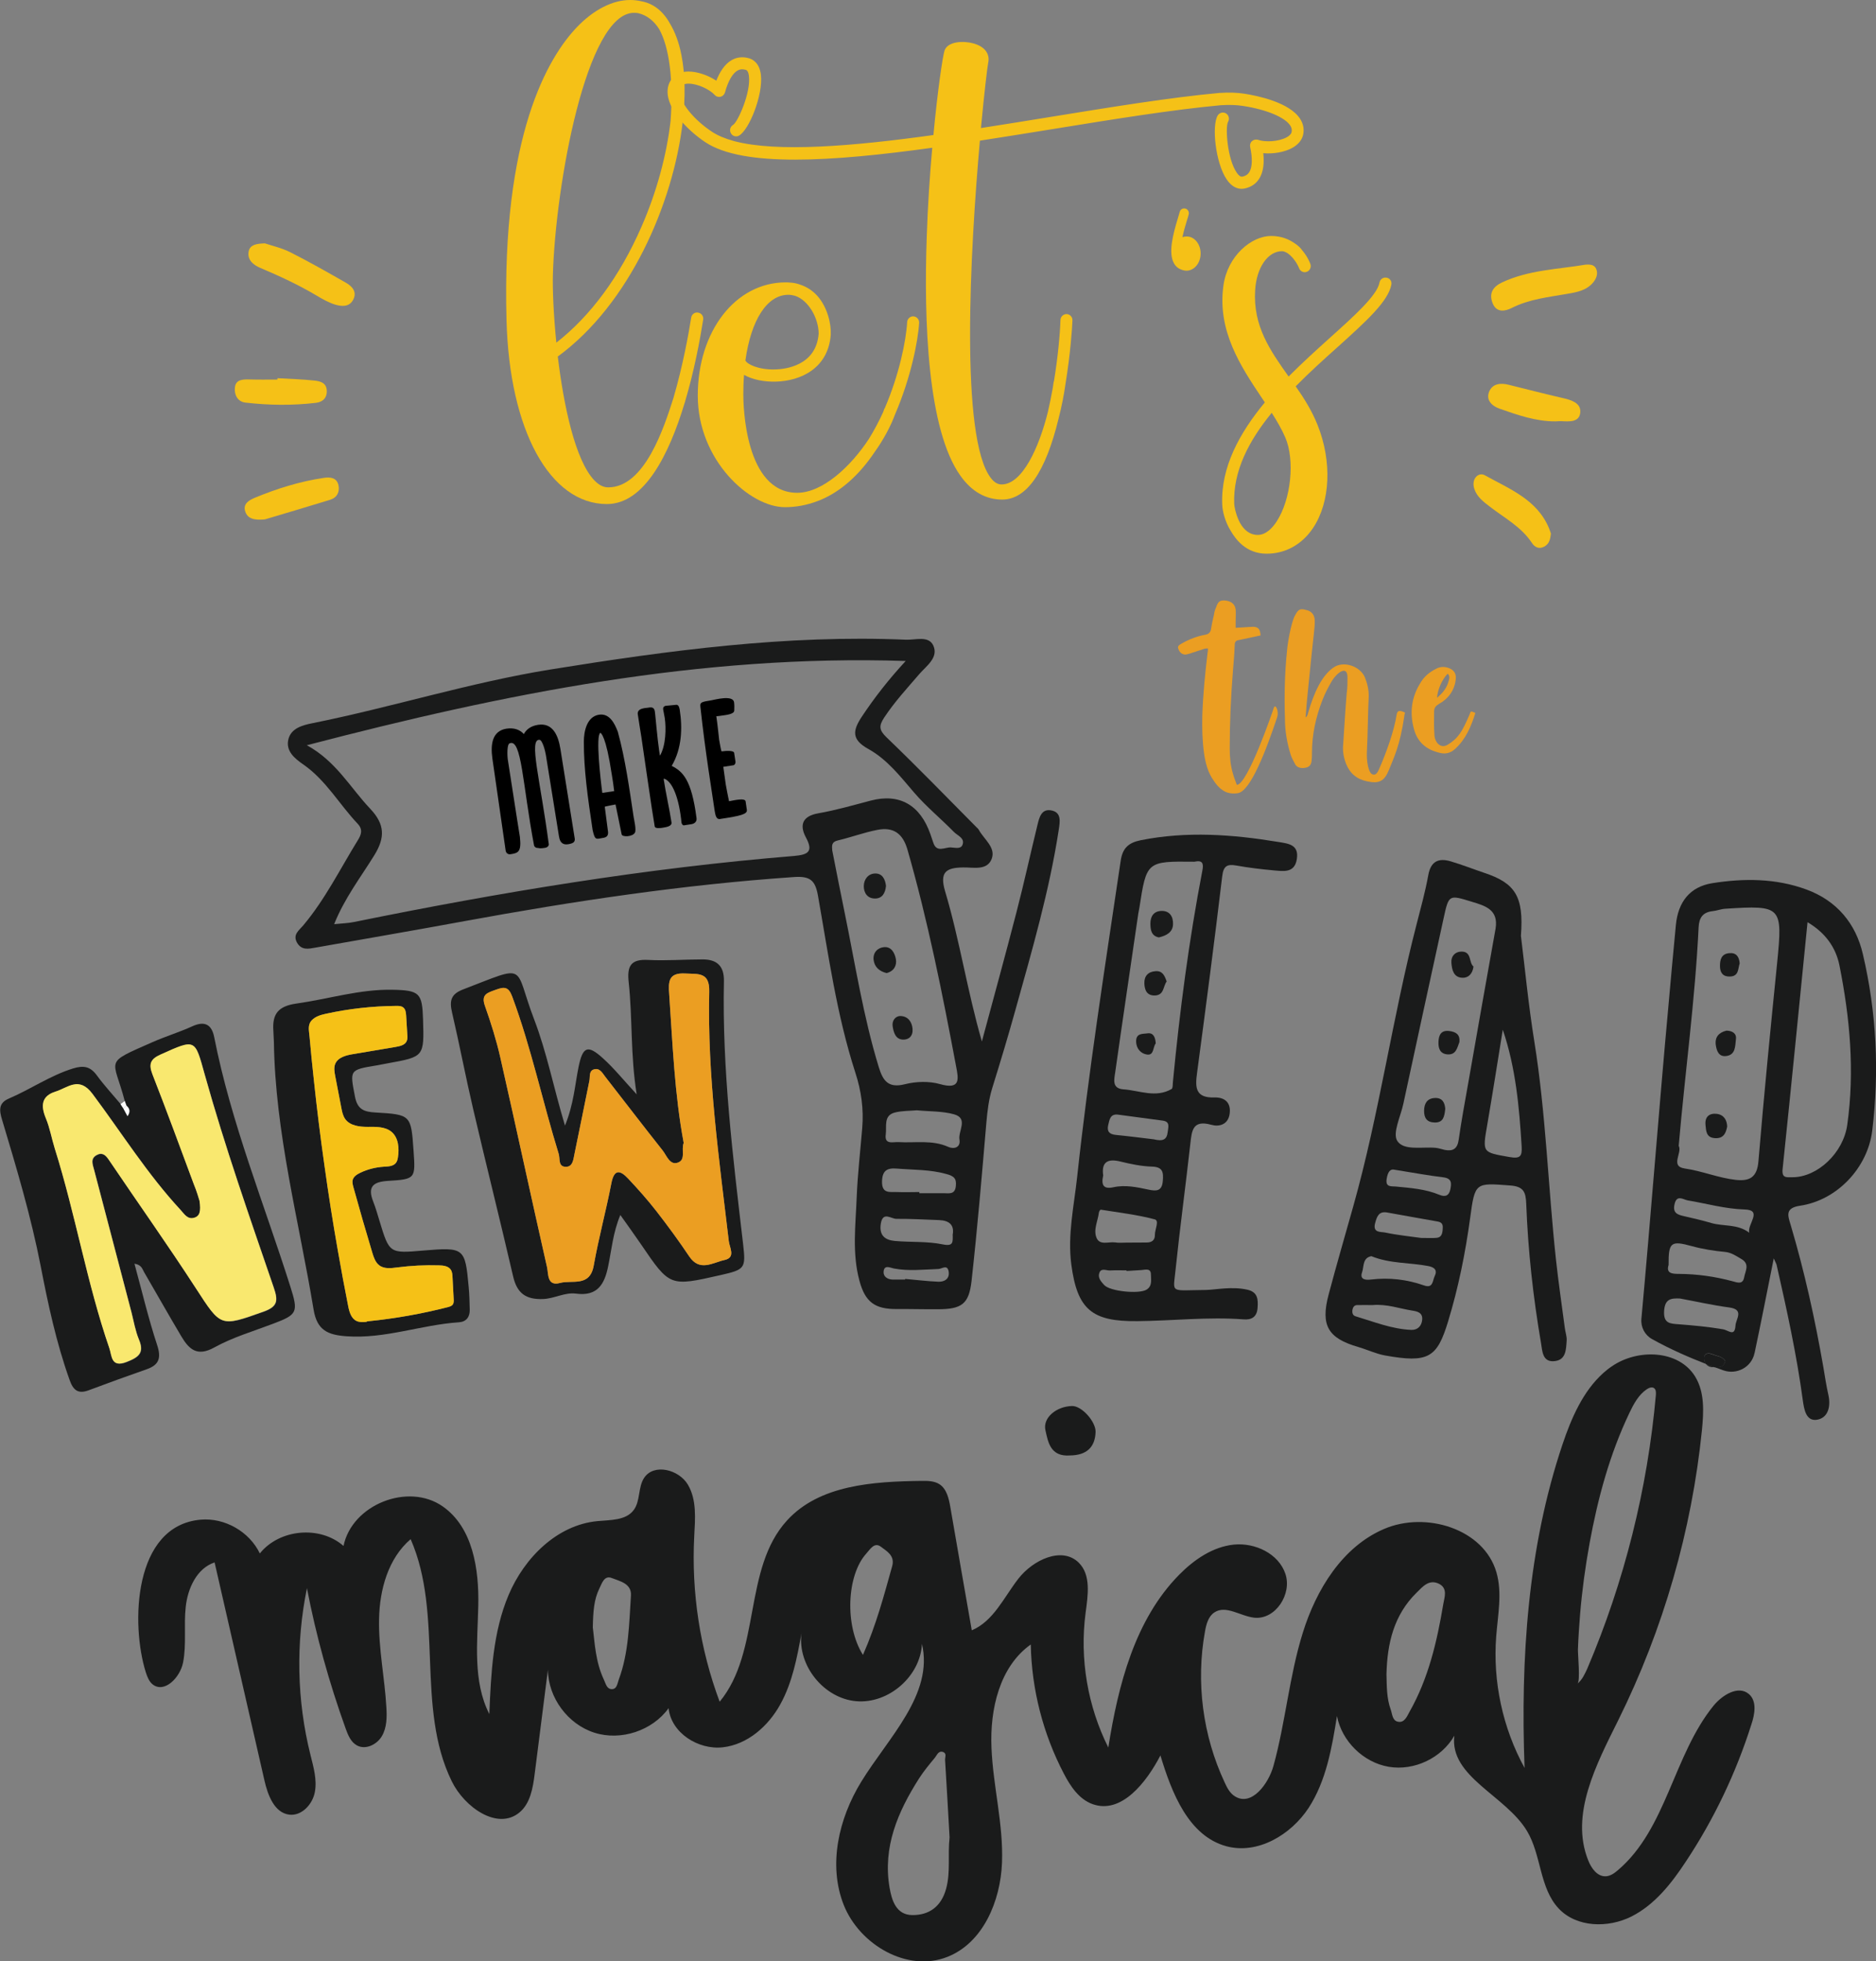 <?xml version="1.0" encoding="utf-8"?>
<!-- Generator: Adobe Illustrator 25.2.1, SVG Export Plug-In . SVG Version: 6.00 Build 0)  -->
<svg version="1.1" id="Layer_1" xmlns="http://www.w3.org/2000/svg" xmlns:xlink="http://www.w3.org/1999/xlink" x="0px" y="0px"
	 viewBox="0 0 180 188.09" style="enable-background:new 0 0 180 188.09;" xml:space="preserve">
<rect x="0" y="0" width="180" height="188.09" fill="#808080" stroke="none"/>
<style type="text/css">
	.st0{fill:#9BB5DF;}
	.st1{fill:#F5C117;}
	.st2{fill:#BD2926;}
	.st3{fill:#381F23;}
	.st4{fill:#D9B028;}
	.st5{fill:#CA9A2C;}
	.st6{fill:#B7872D;}
	.st7{fill:#333333;}
	.st8{fill:#FDF49A;}
	.st9{fill:#F9E86F;}
	.st10{fill:#EB9E22;}
	.st11{fill:#EBC424;}
	.st12{fill:#010101;}
	.st13{fill:#B49930;}
	.st14{fill:#F3C423;}
	.st15{fill:#010201;}
	.st16{fill-rule:evenodd;clip-rule:evenodd;}
	.st17{fill:#1A1B1B;}
	.st18{fill:#FDFDFD;}
	.st19{fill-rule:evenodd;clip-rule:evenodd;fill:url(#SVGID_1_);}
	.st20{fill:#23292D;}
	.st21{fill:#DD9C27;}
	.st22{fill:#F2664F;}
	.st23{fill:url(#SVGID_2_);}
	.st24{fill:url(#SVGID_3_);}
	.st25{fill:url(#SVGID_4_);}
	.st26{fill:url(#SVGID_5_);}
	.st27{fill:url(#SVGID_6_);}
	.st28{fill:url(#SVGID_7_);}
	.st29{fill:url(#SVGID_8_);}
	.st30{fill:url(#SVGID_9_);}
	.st31{fill:url(#SVGID_10_);}
	.st32{fill:url(#SVGID_11_);}
	.st33{fill:none;stroke:#D9B028;stroke-width:3;stroke-miterlimit:10;}
	.st34{opacity:0.19;}
	.st35{stroke:#000000;stroke-width:3;stroke-miterlimit:10;}
	.st36{fill:#FAA82F;}
	.st37{opacity:0.42;}
	.st38{opacity:0.109;}
	.st39{fill:#FEBC16;}
	.st40{fill:#E43C7D;}
	.st41{fill:#FFFFFF;}
	.st42{fill:#E7B831;}
	.st43{fill:#AB7136;}
	.st44{fill:none;stroke:#010101;stroke-miterlimit:10;}
	.st45{fill:#8CB5D7;}
	.st46{fill:#F5C117;stroke:#000000;stroke-miterlimit:10;}
	.st47{fill:none;stroke:#010101;stroke-width:0.75;stroke-miterlimit:10;}
	.st48{fill:none;stroke:#010101;stroke-width:0.5;stroke-miterlimit:10;}
	.st49{fill:none;stroke:#F5C117;stroke-miterlimit:10;}
	.st50{fill:#F2664F;stroke:#000000;stroke-miterlimit:10;}
	.st51{stroke:#010101;stroke-miterlimit:10;}
	.st52{fill:#231F20;}
	.st53{fill:#E7B82F;}
	.st54{fill:#B39A32;}
	.st55{fill:#D9B128;}
</style>
<path class="st17" d="M163.7,130.82c0.16,0.21,0.42,0.32,0.78,0.29C164.23,131.02,163.97,130.93,163.7,130.82z M167.8,162.46
	c-1.01-0.86-2.54,0.09-3.38,1.11c-3.87,4.76-4.51,11.82-9.19,15.79c-0.33,0.28-0.7,0.55-1.14,0.58c-0.81,0.05-1.4-0.75-1.7-1.52
	c-1.77-4.4,0.78-9.22,2.89-13.47c4.31-8.69,7.04-18.16,8.02-27.81c0.17-1.74,0.27-3.62-0.65-5.12c-1.57-2.57-5.51-2.7-7.99-0.99
	c-0.29,0.19-0.55,0.4-0.81,0.63c-1.96,1.75-3.08,4.33-3.93,6.86c-3.34,9.93-4.03,20.57-3.64,31.03c-2.1-3.83-3.06-8.29-2.72-12.64
	c0.16-2.05,0.59-4.15,0.02-6.12c-1.21-4.18-6.77-5.88-10.78-4.16c-4,1.71-6.51,5.81-7.8,9.96c-1.3,4.16-1.65,8.55-2.81,12.75
	c-0.49,1.77-2.11,3.9-3.67,2.95c-0.5-0.29-0.78-0.83-1.02-1.36c-2.1-4.48-2.77-9.63-1.88-14.49c0.12-0.68,0.32-1.42,0.89-1.8
	c1.11-0.75,2.51,0.36,3.84,0.5c2.03,0.21,3.64-2.27,2.98-4.21c-0.65-1.93-2.9-3-4.94-2.8c-2.03,0.21-3.82,1.44-5.26,2.9
	c-4.25,4.32-5.84,10.57-6.79,16.56c-1.98-3.95-2.76-8.51-2.18-12.9c0.22-1.68,0.55-3.65-0.67-4.84c-1.62-1.57-4.39-0.24-5.78,1.55
	s-2.39,4.08-4.47,4.95c-0.69-3.94-1.38-7.88-2.06-11.83c-0.14-0.81-0.35-1.73-1.04-2.18c-0.5-0.32-1.14-0.33-1.73-0.32
	c-4.62,0.06-9.79,0.38-12.9,3.8c-4.23,4.62-2.47,12.55-6.46,17.38c-1.89-5.05-2.72-10.49-2.44-15.87c0.09-1.69,0.25-3.5-0.61-4.95
	c-0.86-1.45-3.25-2.06-4.19-0.66c-0.61,0.91-0.35,2.22-1.01,3.1c-0.75,1.01-2.24,0.94-3.49,1.06c-3.86,0.37-7,3.51-8.51,7.08
	c-1.51,3.57-1.69,7.54-1.85,11.42c-1.6-3.13-1.14-6.87-1.06-10.38c0.08-3.52-0.52-7.51-3.41-9.53c-3.31-2.32-8.71-0.18-9.52,3.79
	c-2.26-1.98-6.15-1.63-8.03,0.72c-1-2.09-3.36-3.44-5.67-3.24c-6.48,0.56-6.72,10.04-5.27,14.64c0.14,0.43,0.31,0.88,0.66,1.16
	c1.13,0.88,2.63-0.67,2.91-2.08c0.35-1.75,0.06-3.58,0.26-5.36c0.19-1.78,1.07-3.7,2.77-4.26c1.6,6.97,3.19,13.93,4.78,20.9
	c0.32,1.42,0.96,3.12,2.39,3.29c1.19,0.14,2.23-0.99,2.45-2.17c0.22-1.18-0.13-2.39-0.42-3.55c-1.31-5.22-1.42-10.73-0.34-16
	c0.88,4.58,2.14,9.09,3.72,13.48c0.22,0.61,0.49,1.27,1.06,1.59c0.83,0.47,1.93-0.06,2.41-0.88c0.48-0.82,0.49-1.82,0.43-2.77
	c-0.16-2.83-0.76-5.63-0.7-8.46c0.05-2.83,0.88-5.82,3.03-7.66c3.18,7.25,0.46,16.13,3.95,23.23c1.21,2.47,4.38,4.73,6.49,2.98
	c1.04-0.86,1.29-2.34,1.46-3.69c0.42-3.33,0.85-6.66,1.27-9.99c0.03,2.67,1.91,5.22,4.46,6.03c2.54,0.81,5.56-0.19,7.12-2.35
	c0.24,2.37,2.85,4.02,5.21,3.75c2.37-0.27,4.36-2.03,5.51-4.12c1.15-2.08,1.61-4.48,2.03-6.82c-0.4,3.1,2.15,6.25,5.25,6.52
	c3.11,0.27,6.16-2.39,6.31-5.5c1.13,4.85-3.23,8.99-5.83,13.23c-2.16,3.52-3.19,7.97-1.68,11.8c1.52,3.83,6.11,6.51,9.95,4.99
	c3.43-1.35,5.1-5.36,5.24-9.04c0.14-3.69-0.86-7.33-1.01-11.01c-0.16-3.69,0.77-7.78,3.77-9.91c0.08,4.31,1.18,8.58,3.18,12.4
	c0.63,1.21,1.46,2.45,2.75,2.91c2.76,0.99,5.16-2.07,6.51-4.67c1.08,3.59,2.7,7.73,6.33,8.71c2.99,0.81,6.19-1.09,7.89-3.68
	c1.69-2.6,2.23-5.76,2.72-8.81c0.46,2.42,2.54,4.46,4.97,4.87c2.43,0.41,5.06-0.83,6.29-2.98c-0.48,3.95,4.94,5.73,6.98,9.15
	c1.38,2.31,1.18,5.46,3.04,7.43c1.72,1.82,4.73,1.88,6.97,0.76c2.24-1.13,3.85-3.18,5.23-5.28c2.69-4.05,4.8-8.48,6.27-13.11
	C168.38,164.39,168.59,163.13,167.8,162.46z M59.37,161.08c-0.14,0.37-0.17,0.94-0.7,0.91c-0.47-0.03-0.55-0.54-0.73-0.91
	c-0.81-1.72-0.88-3.57-1.06-5.01c0.03-1.53,0.11-2.67,0.62-3.71c0.25-0.5,0.47-1.32,1.21-1.02c0.76,0.3,1.89,0.52,1.83,1.66
	C60.36,155.71,60.34,158.47,59.37,161.08z M85.6,150.21c-0.78,2.79-1.52,5.6-2.8,8.5c-1.78-2.82-1.55-7.66,0.32-9.72
	c0.38-0.42,0.78-1.14,1.42-0.64C85.09,148.77,85.89,149.19,85.6,150.21z M90.78,181.13c-0.47,1.73-1.64,2.54-3.24,2.53
	c-1.56-0.01-1.98-1.42-2.19-2.65c-0.66-3.89,0.8-7.26,2.83-10.45c0.45-0.7,0.98-1.34,1.52-1.99c0.2-0.24,0.34-0.71,0.79-0.55
	c0.38,0.14,0.17,0.52,0.19,0.78c0.16,2.5,0.29,5.01,0.43,7.41C90.92,177.91,91.22,179.52,90.78,181.13z M138.48,153.84
	c-0.6,3.59-1.42,7.12-3.24,10.33c-0.24,0.43-0.49,1.1-1.14,0.94c-0.51-0.12-0.51-0.74-0.67-1.18c-0.39-1.09-0.37-2.23-0.4-3.36
	c0.07-2.95,0.7-5.69,2.9-7.84c0.58-0.57,1.19-1.32,2.16-0.83C138.93,152.34,138.59,153.19,138.48,153.84z M151.36,161.46
	c0.28-0.22,0.03-2.81,0.04-3.26c0.04-1.14,0.12-2.28,0.21-3.42c0.19-2.27,0.5-4.54,0.91-6.79c0.79-4.31,1.93-8.53,3.82-12.49
	c0.41-0.86,0.88-1.74,1.67-2.27c0.21-0.14,0.5-0.25,0.7-0.1c0.19,0.14,0.18,0.41,0.17,0.64c-0.8,9.02-3.03,17.92-6.58,26.25
	C152.06,160.54,151.81,161.1,151.36,161.46z M178.74,91.5c-0.68-2.93-2.49-5.12-5.43-6.2c-2.95-1.08-6-1.08-9.03-0.6
	c-2.14,0.35-3.26,1.79-3.48,3.99c-0.26,2.68-0.5,5.36-0.74,8.04c-0.86,9.35-1.7,20.27-2.57,29.75c-0.07,0.79,0.32,1.55,1.02,1.94
	c1.75,0.98,3.61,1.78,5.19,2.39c-0.11-0.13-0.17-0.31-0.18-0.52c-0.04-0.51,0.38-0.58,0.73-0.44c0.45,0.19,1.04,0.22,1.29,0.68
	c-0.19,0.69-0.66,0.54-1.06,0.57c0.31,0.12,0.6,0.22,0.88,0.32c1.29,0.45,2.7-0.31,2.98-1.64c0-0.01,0.01-0.01,0.01-0.02
	c0.62-2.92,1.19-5.84,1.84-9.08c0.17,0.4,0.24,0.5,0.27,0.61c0.98,4.31,1.93,8.63,2.52,13.02c0.12,0.83,0.3,2.08,1.44,1.83
	c1.01-0.22,1.25-1.3,1.01-2.37c-0.2-0.87-0.33-1.76-0.48-2.65c-0.8-4.59-1.8-9.14-3.13-13.62c-0.27-0.91-0.59-1.65,0.9-1.87
	c3.52-0.52,6.48-3.61,6.92-7.21C180.33,102.75,180.05,97.08,178.74,91.5z M166.52,127.11c-0.07,1.14-0.66,0.46-1.21,0.37
	c-1.4-0.24-2.83-0.37-4.24-0.48c-0.83-0.06-1.47-0.07-1.4-1.27c0.07-1.16,0.65-1.24,1.52-1.2c1.58,0.29,3.15,0.65,4.74,0.86
	C167.38,125.59,166.56,126.49,166.52,127.11z M167.35,122.5c-0.13,0.74-0.7,0.48-1.13,0.37c-1.68-0.45-3.38-0.69-5.11-0.7
	c-0.66,0-1.27-0.04-1.01-0.86c-0.02-2.2,0.24-2.35,2.24-1.8c1.02,0.28,2.09,0.45,3.16,0.55c0.64,0.06,1.09,0.4,1.6,0.69
	C167.92,121.24,167.45,121.91,167.35,122.5z M167.84,118.22c-1.13-0.86-2.47-0.59-3.64-0.93c-0.85-0.25-1.72-0.45-2.59-0.65
	c-0.63-0.14-1.14-0.29-0.94-1.15c0.21-0.96,0.83-0.45,1.26-0.37c1.81,0.3,3.56,0.81,5.44,0.87
	C169.19,116.03,167.62,117.41,167.84,118.22z M170.52,92.29c-0.64,6.35-1.27,12.72-1.8,19.08c-0.13,1.56-0.86,1.93-2.2,1.78
	c-1.66-0.19-3.21-0.85-4.88-1.09c-1.43-0.21-0.2-1.52-0.57-2.17c0.61-7.04,1.57-13.97,1.91-20.96c0.05-0.93,0.4-1.44,1.35-1.55
	c0.41-0.04,0.81-0.21,1.23-0.23C170.95,86.8,171.05,86.93,170.52,92.29z M177.24,107.89c-0.38,2.68-2.85,5.01-5.26,5.01
	c-0.57,0-1.04,0.11-0.94-0.8c0.82-7.82,1.59-15.66,2.39-23.66c1.7,1.01,2.7,2.39,3.06,4.13C177.5,97.63,177.97,102.73,177.24,107.89
	z"/>
<path class="st17" d="M165.54,130.55c-0.19,0.69-0.66,0.54-1.06,0.57h-0.01c-0.24-0.09-0.5-0.19-0.78-0.29
	c-0.11-0.13-0.17-0.31-0.18-0.52c-0.04-0.51,0.38-0.58,0.73-0.44C164.71,130.06,165.3,130.08,165.54,130.55z"/>
<path class="st17" d="M94.21,99.88c1.11-4.12,2.24-8.23,3.31-12.36c0.72-2.77,1.33-5.57,2.01-8.35c0.18-0.75,0.38-1.69,1.43-1.43
	c0.89,0.22,0.74,1.07,0.63,1.81c-0.9,5.86-2.55,11.54-4.14,17.23c-0.7,2.53-1.46,5.04-2.24,7.55c-0.34,1.1-0.47,2.2-0.57,3.34
	c-0.43,5.06-0.86,10.13-1.42,15.17c-0.25,2.23-0.95,2.71-3.21,2.72c-1.32,0.01-2.63-0.03-3.95-0.02c-2.12,0.02-3.05-0.67-3.6-2.72
	c-0.72-2.66-0.36-5.36-0.26-8.04c0.09-2.21,0.35-4.41,0.53-6.61c0.15-1.81-0.09-3.55-0.66-5.3c-1.79-5.53-2.58-11.29-3.59-16.99
	c-0.26-1.43-0.72-1.88-2.3-1.77c-10.64,0.73-21.15,2.31-31.62,4.23c-4.76,0.88-9.53,1.69-14.3,2.54c-0.66,0.12-1.32,0.27-1.75-0.46
	c-0.46-0.79,0.19-1.2,0.6-1.69c2.09-2.49,3.52-5.39,5.21-8.13c0.33-0.53,0.54-1.03-0.01-1.61c-1.76-1.86-3.03-4.16-5.2-5.67
	c-0.84-0.58-1.74-1.31-1.43-2.46c0.28-1.02,1.33-1.31,2.28-1.5c7.67-1.54,15.14-3.91,22.89-5.16c11.3-1.82,22.6-3.34,34.08-2.85
	c0.9,0.04,2.17-0.42,2.62,0.56c0.52,1.15-0.65,1.94-1.33,2.72c-1.17,1.36-2.38,2.67-3.38,4.18c-0.51,0.78-0.52,1.19,0.22,1.9
	c2.93,2.81,5.76,5.73,8.62,8.61c0.08,0.08,0.18,0.16,0.24,0.27c0.49,0.9,1.65,1.69,1.23,2.78c-0.44,1.15-1.77,0.8-2.73,0.82
	c-1.66,0.02-2.28,0.45-1.74,2.28C92.08,90.16,92.8,95,94.21,99.88z M29.44,71.47c2.81,1.53,4.17,4.08,6.09,6.1
	c1.39,1.47,1.44,2.74,0.39,4.44c-1.3,2.11-2.85,4.1-3.86,6.62c0.76-0.08,1.36-0.09,1.92-0.21c13.95-2.84,27.98-5.17,42.19-6.33
	c1.43-0.12,1.87-0.45,1.15-1.79c-0.69-1.29-0.2-2.06,1.18-2.3c1.71-0.3,3.37-0.78,5.04-1.22c2.78-0.73,4.75,0.44,5.72,3.19
	c0.1,0.28,0.19,0.56,0.29,0.85c0.32,0.98,1.09,0.43,1.67,0.45c0.38,0.01,0.96,0.2,1.13-0.25c0.25-0.65-0.48-0.88-0.82-1.23
	c-1.25-1.28-2.66-2.43-3.82-3.78c-1.33-1.55-2.6-3.19-4.39-4.18c-1.65-0.91-1.51-1.78-0.61-3.13c1.2-1.8,2.52-3.5,4.19-5.31
	C67.16,62.75,48.45,66.51,29.44,71.47z M79.85,81.54c0.39,1.99,0.78,3.98,1.19,5.97c1.02,4.96,1.79,9.98,3.28,14.84
	c0.4,1.3,0.91,2.03,2.5,1.63c1.07-0.27,2.33-0.31,3.38-0.01c2.02,0.57,1.76-0.53,1.53-1.74c-1.31-6.97-2.7-13.92-4.66-20.75
	c-0.46-1.59-1.39-2.19-2.9-1.89c-1.28,0.25-2.51,0.71-3.78,1.01C79.77,80.74,79.82,81.1,79.85,81.54z M87.97,106.48
	c-0.68,0.06-1.42,0.04-2.1,0.21c-1.12,0.28-0.78,1.33-0.88,2.09c-0.15,1.03,0.69,0.72,1.22,0.75c1.6,0.1,3.22-0.24,4.78,0.46
	c0.53,0.24,1.2,0.07,1.07-0.7c-0.14-0.82,0.87-2.02-0.5-2.42C90.43,106.55,89.19,106.6,87.97,106.48z M91.41,118.41
	c0.17-0.94-0.34-1.36-1.29-1.4c-1.37-0.05-2.74-0.13-4.11-0.12c-0.51,0.01-1.31-0.76-1.5,0.48c-0.17,1.1,0.4,1.55,1.34,1.64
	c1.54,0.14,3.11,0.02,4.61,0.33C91.49,119.55,91.42,119.12,91.41,118.41z M88.21,114.32c0,0.04,0,0.07,0,0.11c0.77,0,1.54,0,2.32,0
	c0.52,0,1.09,0.16,1.18-0.67c0.08-0.74-0.17-0.97-0.91-1.17c-1.57-0.44-3.16-0.39-4.75-0.52c-0.95-0.08-1.4,0.2-1.42,1.25
	c-0.02,1.2,0.78,0.97,1.44,1C86.78,114.35,87.5,114.32,88.21,114.32z M86.85,122.71c0-0.02,0-0.04,0-0.06
	c1.07,0.09,2.13,0.23,3.2,0.27c0.59,0.02,1.09-0.3,0.97-0.99c-0.12-0.7-0.65-0.24-0.99-0.23c-1.43,0.05-2.85,0.22-4.27-0.05
	c-0.33-0.06-0.92-0.4-0.98,0.3c-0.04,0.46,0.35,0.74,0.83,0.76C86.02,122.72,86.44,122.71,86.85,122.71z"/>
<path class="st17" d="M145.93,89.75c0.37,2.93,0.71,6.56,1.29,10.15c1.11,6.92,1.32,13.92,2.07,20.87c0.24,2.2,0.56,4.38,0.85,6.57
	c0.05,0.41,0.21,0.83,0.18,1.23c-0.06,0.82-0.05,1.83-1.12,1.96c-1.21,0.16-1.21-0.95-1.34-1.72c-0.76-4.42-1.25-8.88-1.42-13.36
	c-0.04-1.14-0.26-1.67-1.55-1.76c-3.33-0.25-3.37-0.32-3.83,3.11c-0.46,3.38-1.13,6.7-2.13,9.97c-1.05,3.44-1.88,3.97-6.05,3.22
	c-0.87-0.16-1.7-0.56-2.56-0.81c-2.9-0.84-3.63-2.06-2.84-5.03c0.75-2.83,1.57-5.63,2.36-8.45c2.51-8.91,3.76-18.11,6.08-27.06
	c0.4-1.56,0.83-3.11,1.12-4.7c0.24-1.36,1-1.68,2.17-1.33c1.08,0.32,2.14,0.74,3.21,1.1C145.39,84.7,146.22,85.96,145.93,89.75z
	 M143.5,89.05c0.29-1.82-0.99-2.18-2.31-2.58c-2.16-0.66-2.18-0.69-2.67,1.56c-1.3,5.94-2.59,11.88-3.87,17.82
	c-0.26,1.22-1.06,2.82-0.58,3.57c0.62,0.96,2.4,0.54,3.69,0.66c0.29,0.03,0.58,0.14,0.87,0.2c0.78,0.15,1.21-0.11,1.33-0.98
	c0.26-1.83,0.6-3.64,0.92-5.46C141.74,98.91,142.62,93.98,143.5,89.05z M144.19,98.75c-0.49,3.04-0.97,6.09-1.49,9.12
	c-0.47,2.7-0.48,2.63,2.12,3.09c1.02,0.18,1.24-0.04,1.18-1.02C145.77,106.16,145.43,102.39,144.19,98.75z M131.58,120.47
	c-0.86,0.16-0.7,1-0.89,1.54c-0.26,0.73,0.38,0.76,0.85,0.7c1.75-0.21,3.45-0.01,5.11,0.57c0.86,0.3,0.8-0.47,1-0.88
	c0.29-0.58,0-0.86-0.59-0.98C135.25,121.07,133.36,121.2,131.58,120.47z M136.35,118.72c0.67,0,1.09,0.03,1.5-0.01
	c0.45-0.04,0.54-0.4,0.57-0.77c0.03-0.36,0.05-0.7-0.46-0.79c-1.62-0.28-3.24-0.58-4.87-0.87c-0.8-0.14-0.98,0.39-1.15,1.03
	c-0.25,0.94,0.55,0.81,0.95,0.89C134.12,118.46,135.37,118.58,136.35,118.72z M131.69,125.16c-0.42,0-0.96-0.01-1.49,0
	c-0.29,0.01-0.4,0.25-0.44,0.48c-0.03,0.23,0.01,0.5,0.29,0.59c1.77,0.53,3.49,1.23,5.36,1.31c0.6,0.02,1-0.36,1.05-1
	c0.05-0.67-0.5-0.78-0.95-0.85C134.28,125.5,133.09,125.04,131.69,125.16z M133.87,112.19c-0.5-0.14-0.71,0.21-0.82,0.86
	c-0.14,0.84,0.46,0.7,0.87,0.74c1.43,0.14,2.86,0.24,4.2,0.8c0.58,0.24,0.93,0.05,1.04-0.54c0.11-0.55,0.16-1.04-0.67-1.14
	C137.02,112.73,135.55,112.46,133.87,112.19z"/>
<path class="st17" d="M11.97,105.59c-1.09-4.17-2.11-3.54,2.67-5.65c1.25-0.55,2.57-0.95,3.82-1.52c1.19-0.54,1.85-0.16,2.09,1.03
	c1.62,8.23,4.79,15.98,7.31,23.94c0.78,2.46,0.68,2.68-1.66,3.56c-1.9,0.72-3.87,1.3-5.63,2.27c-1.65,0.92-2.43,0.18-3.16-1.04
	c-1.22-2.05-2.39-4.13-3.59-6.19c-0.17-0.29-0.23-0.69-0.92-0.8c0.73,2.67,1.34,5.26,2.17,7.78c0.42,1.26,0.2,1.93-1.01,2.35
	c-1.86,0.65-3.71,1.32-5.55,2.01c-1.04,0.39-1.5-0.03-1.84-1.01c-1.27-3.56-2.06-7.25-2.77-10.92c-0.93-4.76-2.31-9.38-3.7-14.01
	c-0.28-0.92-0.35-1.61,0.66-2.04c2.08-0.89,3.95-2.2,6.14-2.88c1.04-0.32,1.67-0.19,2.3,0.67c0.7,0.96,1.52,1.84,2.28,2.75
	c0.09,0.14,0.18,0.27,0.27,0.41c0.13,0.25,0.27,0.5,0.4,0.74c0.25-0.36,0.26-0.7-0.1-1C12.07,105.89,12.02,105.74,11.97,105.59z
	 M19.16,115.18c0.14,0.98,0.04,1.46-0.51,1.62c-0.64,0.19-0.95-0.36-1.31-0.75c-3.18-3.43-5.66-7.4-8.45-11.13
	c-1.29-1.73-2.37-0.58-3.54-0.22c-1.35,0.42-1.44,1.34-0.94,2.55c0.39,0.93,0.56,1.95,0.86,2.91c1.99,6.32,3.08,12.89,5.24,19.16
	c0.25,0.73,0.15,1.9,1.67,1.3c1.15-0.45,1.7-0.87,1.16-2.15c-0.34-0.82-0.49-1.72-0.71-2.59c-1.19-4.56-2.39-9.12-3.59-13.68
	c-0.14-0.53-0.38-1.08,0.26-1.42c0.52-0.28,0.85,0,1.16,0.47c2.77,4.1,5.64,8.14,8.34,12.3c2.43,3.74,2.33,3.73,6.48,2.26
	c1.38-0.49,1.43-1.05,1-2.31c-2.32-6.77-4.69-13.52-6.62-20.42c-0.96-3.45-0.85-3.45-4.22-1.94c-0.97,0.43-1.19,0.89-0.8,1.9
	c1.37,3.5,2.66,7.02,3.97,10.54C18.89,114.26,19.08,114.95,19.16,115.18z"/>
<path class="st9" d="M19.14,115.16c0.14,0.98,0.04,1.46-0.51,1.62c-0.64,0.19-0.95-0.36-1.31-0.75c-3.18-3.43-5.66-7.4-8.45-11.13
	c-1.29-1.73-2.37-0.58-3.54-0.22c-1.35,0.42-1.44,1.34-0.94,2.55c0.39,0.93,0.56,1.95,0.86,2.91c1.99,6.32,3.08,12.89,5.24,19.16
	c0.25,0.73,0.15,1.9,1.67,1.3c1.15-0.45,1.7-0.87,1.16-2.15c-0.34-0.82-0.49-1.72-0.71-2.59c-1.19-4.56-2.39-9.12-3.59-13.68
	c-0.14-0.53-0.38-1.08,0.26-1.42c0.52-0.28,0.85,0,1.16,0.47c2.77,4.1,5.64,8.14,8.34,12.3c2.43,3.74,2.33,3.73,6.48,2.26
	c1.38-0.49,1.43-1.05,1-2.31c-2.32-6.77-4.69-13.52-6.62-20.42c-0.96-3.45-0.85-3.45-4.22-1.94c-0.97,0.43-1.19,0.89-0.8,1.9
	c1.37,3.5,2.66,7.02,3.97,10.54C18.87,114.23,19.07,114.92,19.14,115.16z"/>
<path class="st17" d="M115.7,123.71c0.98-0.02,2.47-0.36,3.96-0.03c1.02,0.22,1.07,0.92,1,1.78c-0.07,0.88-0.62,1.13-1.34,1.07
	c-3.4-0.26-6.8,0.14-10.19,0.17c-4.35,0.05-5.77-1.1-6.34-5.44c-0.37-2.84,0.26-5.6,0.56-8.38c1.1-10.15,2.68-20.24,4.18-30.34
	c0.18-1.2,0.74-1.72,1.92-1.96c4.41-0.88,8.79-0.56,13.17,0.16c0.97,0.16,2.03,0.24,1.81,1.64c-0.21,1.38-1.29,1.17-2.24,1.09
	c-1.19-0.11-2.38-0.25-3.55-0.46c-0.89-0.16-1.25,0.02-1.37,1.02c-0.75,6.28-1.57,12.56-2.41,18.83c-0.19,1.39-0.21,2.45,1.67,2.39
	c0.96-0.03,1.61,0.48,1.45,1.58c-0.15,1.04-1.02,1.25-1.76,1.04c-1.79-0.5-1.87,0.56-2.01,1.82c-0.45,4.04-1,8.06-1.42,12.11
	C112.57,124.09,112.18,123.74,115.7,123.71z M114.6,82.64c-4.58-0.05-4.59-0.04-5.28,4.43c-0.03,0.18-0.07,0.35-0.1,0.53
	c-0.74,5.09-1.5,10.17-2.22,15.26c-0.1,0.68-0.32,1.53,0.79,1.61c1.54,0.11,3.1,0.85,4.62-0.03c0.13-0.08,0.11-0.45,0.13-0.68
	c0.65-6.79,1.53-13.54,2.82-20.24C115.51,82.79,115.38,82.47,114.6,82.64z M108.05,119.17
	C108.05,119.17,108.05,119.17,108.05,119.17c0.65-0.01,1.31-0.01,1.96-0.01c0.48,0,0.81-0.2,0.8-0.73
	c-0.01-0.52,0.45-1.36-0.01-1.49c-1.69-0.45-3.45-0.65-5.18-0.93c-0.05-0.01-0.17,0.17-0.18,0.27c-0.1,0.82-0.56,1.67-0.22,2.45
	c0.31,0.72,1.16,0.34,1.77,0.42C107.33,119.21,107.69,119.17,108.05,119.17z M105.85,112.73c-0.2,0.9,0,1.34,0.98,1.13
	c1.14-0.25,2.26-0.01,3.38,0.23c0.75,0.16,1.28,0.15,1.36-0.83c0.07-0.83,0.01-1.35-1.04-1.38c-1.01-0.03-2.02-0.24-3-0.48
	C106.26,111.08,105.67,111.45,105.85,112.73z M110.69,109.26c0.93,0.23,1.27,0.01,1.35-0.7c0.06-0.5,0.24-0.99-0.48-1.09
	c-1.42-0.2-2.84-0.37-4.26-0.57c-0.78-0.11-0.84,0.47-0.97,1c-0.14,0.61,0.12,0.88,0.72,0.94
	C108.36,108.97,109.67,109.14,110.69,109.26z M108.09,121.89c0-0.02,0-0.04,0-0.06c-0.53,0-1.06-0.02-1.59,0.01
	c-0.36,0.02-0.88-0.3-1.04,0.3c-0.12,0.44,0.21,0.79,0.48,1.09c0.55,0.62,3.36,0.89,4.07,0.45c0.57-0.36,0.42-0.94,0.42-1.44
	c0-0.65-0.52-0.47-0.91-0.44C109.03,121.83,108.56,121.86,108.09,121.89z"/>
<path class="st17" d="M61.09,104.95c-0.61-3.78-0.39-7.29-0.77-10.77c-0.17-1.57,0.23-2.21,1.88-2.12c1.73,0.09,3.47-0.05,5.2-0.05
	c1.37-0.01,2.09,0.62,2.06,2.08c-0.18,8.46,0.86,16.84,1.84,25.22c0.27,2.35,0.18,2.44-2.19,2.98c-4.85,1.1-4.84,1.1-7.6-2.95
	c-0.6-0.88-1.23-1.75-1.99-2.82c-0.71,1.71-0.84,3.35-1.17,4.93c-0.35,1.72-1.03,2.89-3.09,2.61c-1.07-0.14-2.06,0.48-3.16,0.52
	c-1.67,0.06-2.5-0.57-2.87-2.19c-1.24-5.35-2.58-10.68-3.83-16.03c-0.72-3.08-1.31-6.19-2.03-9.28c-0.25-1.09-0.12-1.74,1.06-2.19
	c6.34-2.43,4.81-2.38,6.82,2.87c1.22,3.18,1.86,6.53,2.96,10.19c0.84-2.07,0.95-3.87,1.3-5.61c0.4-1.96,0.86-2.19,2.33-0.86
	C58.91,102.44,59.84,103.6,61.09,104.95z M65.6,109.61c-0.27,0.67,0.27,1.66-0.63,1.91c-0.72,0.2-1.01-0.71-1.39-1.19
	c-1.85-2.33-3.66-4.7-5.5-7.06c-0.28-0.36-0.54-0.89-1.1-0.71c-0.49,0.15-0.35,0.7-0.43,1.09c-0.48,2.34-0.94,4.68-1.43,7.02
	c-0.11,0.5-0.14,1.22-0.81,1.23c-0.77,0.01-0.56-0.75-0.7-1.23c-1.55-5.01-2.63-10.16-4.46-15.09c-0.36-0.97-0.76-0.96-1.58-0.66
	c-0.79,0.29-1.44,0.43-1.04,1.55c0.58,1.63,1.1,3.29,1.48,4.97c1.52,6.69,2.96,13.4,4.48,20.1c0.14,0.63-0.01,1.84,1.24,1.5
	c1.17-0.32,2.87,0.43,3.24-1.68c0.47-2.64,1.18-5.24,1.69-7.88c0.27-1.4,0.85-1.26,1.61-0.45c0.94,1,1.86,2.03,2.7,3.11
	c1.1,1.41,2.16,2.86,3.16,4.35c1.01,1.51,2.26,0.59,3.38,0.35c1.11-0.24,0.49-1.18,0.42-1.8c-0.94-7.95-2.07-15.9-1.88-23.94
	c0.05-1.91-1.07-1.67-2.3-1.74c-1.62-0.09-1.63,0.78-1.54,2C64.54,100.13,64.72,104.91,65.6,109.61z"/>
<path class="st10" d="M65.6,109.61c-0.27,0.67,0.27,1.66-0.63,1.91c-0.72,0.2-1.01-0.71-1.39-1.19c-1.85-2.33-3.66-4.7-5.5-7.06
	c-0.28-0.36-0.54-0.89-1.1-0.71c-0.49,0.15-0.35,0.7-0.43,1.09c-0.48,2.34-0.94,4.68-1.43,7.02c-0.11,0.5-0.14,1.22-0.81,1.23
	c-0.77,0.01-0.56-0.75-0.7-1.23c-1.55-5.01-2.63-10.16-4.46-15.09c-0.36-0.97-0.76-0.96-1.58-0.66c-0.79,0.29-1.44,0.43-1.04,1.55
	c0.58,1.63,1.1,3.29,1.48,4.97c1.52,6.69,2.96,13.4,4.48,20.1c0.14,0.63-0.01,1.84,1.24,1.5c1.17-0.32,2.87,0.43,3.24-1.68
	c0.47-2.64,1.18-5.24,1.69-7.88c0.27-1.4,0.85-1.26,1.61-0.45c0.94,1,1.86,2.03,2.7,3.11c1.1,1.41,2.16,2.86,3.16,4.35
	c1.01,1.51,2.26,0.59,3.38,0.35c1.11-0.24,0.49-1.18,0.42-1.8c-0.94-7.95-2.07-15.9-1.88-23.94c0.05-1.91-1.07-1.67-2.3-1.74
	c-1.62-0.09-1.63,0.78-1.54,2C64.54,100.13,64.72,104.91,65.6,109.61z"/>
<path class="st17" d="M40.62,119.93c3.92-0.33,4.01-0.27,4.35,3.51c0.07,0.71,0.08,1.43,0.1,2.15c0.02,0.7-0.32,1.17-1.03,1.22
	c-3.63,0.24-7.1,1.61-10.81,1.34c-1.75-0.13-2.81-0.55-3.14-2.55c-1.41-8.53-3.68-16.93-3.81-25.65c-0.01-0.36-0.03-0.72-0.05-1.07
	c-0.12-1.61,0.43-2.39,2.23-2.64c3.06-0.43,6.05-1.38,9.19-1.32c2.61,0.05,2.86,0.31,2.94,2.84c0.11,3.58,0.11,3.58-3.37,4.21
	c-0.35,0.06-0.7,0.14-1.06,0.2c-2.67,0.44-2.59,0.43-2.1,3.01c0.24,1.23,0.88,1.45,1.96,1.51c3.42,0.2,3.42,0.24,3.66,3.67
	c0.19,2.68,0.19,2.73-2.47,2.89c-1.4,0.09-1.96,0.55-1.41,1.96c0.24,0.61,0.42,1.24,0.61,1.87
	C37.36,120.21,37.36,120.21,40.62,119.93z M35.34,126.71c2.57-0.26,5.12-0.71,7.62-1.35c0.18-0.05,0.37-0.1,0.48-0.25
	c0.11-0.15,0.1-0.35,0.09-0.53c-0.04-0.69-0.07-1.39-0.11-2.08c-0.01-0.26-0.03-0.54-0.18-0.75c-0.24-0.34-0.72-0.39-1.13-0.4
	c-1.34-0.04-2.67,0.03-4,0.2c-0.59,0.08-1.26,0.16-1.73-0.21c-0.36-0.28-0.52-0.75-0.65-1.18c-0.63-2.09-1.24-4.2-1.82-6.3
	c-0.06-0.23-0.13-0.47-0.07-0.7c0.09-0.34,0.42-0.54,0.73-0.69c0.71-0.34,1.48-0.53,2.27-0.58c0.42-0.02,0.91-0.04,1.16-0.38
	c0.11-0.15,0.15-0.33,0.18-0.51c0.14-0.87,0.06-1.89-0.62-2.46c-0.61-0.5-1.48-0.48-2.27-0.47c-0.79,0-1.69-0.1-2.16-0.74
	c-0.23-0.32-0.31-0.71-0.38-1.09c-0.2-1.02-0.4-2.04-0.59-3.06c-0.07-0.38-0.14-0.78,0-1.14c0.26-0.64,1.05-0.84,1.73-0.95
	c1.36-0.23,2.73-0.46,4.09-0.69c0.4-0.07,0.85-0.17,1.03-0.53c0.1-0.2,0.09-0.43,0.07-0.65c-0.04-0.61-0.07-1.21-0.11-1.82
	c-0.02-0.27-0.05-0.57-0.24-0.75c-0.19-0.18-0.48-0.19-0.74-0.18c-2.27,0.02-4.53,0.27-6.75,0.76c-0.46,0.1-0.97,0.25-1.31,0.6
	c-0.44,0.45-0.28,1.01-0.23,1.58c0.12,1.38,0.26,2.75,0.41,4.13c0.29,2.75,0.63,5.49,1.02,8.23c0.38,2.74,0.81,5.47,1.29,8.19
	c0.31,1.76,0.63,3.51,0.98,5.26c0.11,0.58,0.29,1.23,0.82,1.47c0.29,0.13,0.62,0.11,0.93,0.08
	C35.2,126.72,35.27,126.72,35.34,126.71z"/>
<path class="st1" d="M35.34,126.71c2.57-0.26,5.12-0.71,7.62-1.35c0.18-0.05,0.37-0.1,0.48-0.25c0.11-0.15,0.1-0.35,0.09-0.53
	c-0.04-0.69-0.07-1.39-0.11-2.08c-0.01-0.26-0.03-0.54-0.18-0.75c-0.24-0.34-0.72-0.39-1.13-0.4c-1.34-0.04-2.67,0.03-4,0.2
	c-0.59,0.08-1.26,0.16-1.73-0.21c-0.36-0.28-0.52-0.75-0.65-1.18c-0.63-2.09-1.24-4.2-1.82-6.3c-0.06-0.23-0.13-0.47-0.07-0.7
	c0.09-0.34,0.42-0.54,0.73-0.69c0.71-0.34,1.48-0.53,2.27-0.58c0.42-0.02,0.91-0.04,1.16-0.38c0.11-0.15,0.15-0.33,0.18-0.51
	c0.14-0.87,0.06-1.89-0.62-2.46c-0.61-0.5-1.48-0.48-2.27-0.47c-0.79,0-1.69-0.1-2.16-0.74c-0.23-0.32-0.31-0.71-0.38-1.09
	c-0.2-1.02-0.4-2.04-0.59-3.06c-0.07-0.38-0.14-0.78,0-1.14c0.26-0.64,1.05-0.84,1.73-0.95c1.36-0.23,2.73-0.46,4.09-0.69
	c0.4-0.07,0.85-0.17,1.03-0.53c0.1-0.2,0.09-0.43,0.07-0.65c-0.04-0.61-0.07-1.21-0.11-1.82c-0.02-0.27-0.05-0.57-0.24-0.75
	c-0.19-0.18-0.48-0.19-0.74-0.18c-2.27,0.02-4.53,0.27-6.75,0.76c-0.46,0.1-0.97,0.25-1.31,0.6c-0.44,0.45-0.28,1.01-0.23,1.58
	c0.12,1.38,0.26,2.75,0.41,4.13c0.29,2.75,0.63,5.49,1.02,8.23c0.38,2.74,0.81,5.47,1.29,8.19c0.31,1.76,0.63,3.51,0.98,5.26
	c0.11,0.58,0.29,1.23,0.82,1.47c0.29,0.13,0.62,0.11,0.93,0.08C35.2,126.72,35.27,126.72,35.34,126.71z"/>
<path class="st1" d="M25.42,23.34c0.68,0.23,1.63,0.44,2.47,0.87c1.8,0.91,3.56,1.91,5.31,2.91c0.59,0.34,1.08,0.87,0.69,1.62
	c-0.37,0.72-1.11,0.66-1.74,0.47c-0.61-0.19-1.2-0.52-1.75-0.85c-1.74-1.04-3.57-1.88-5.43-2.67c-0.67-0.28-1.29-0.79-1.1-1.62
	C24.01,23.47,24.62,23.36,25.42,23.34z"/>
<path class="st1" d="M152.14,25.38c0.44-0.03,0.89,0,1.04,0.48c0.14,0.41,0,0.81-0.27,1.17c-0.65,0.83-1.6,0.99-2.53,1.15
	c-1.81,0.32-3.65,0.5-5.34,1.36c-0.62,0.31-1.44,0.48-1.82-0.45c-0.38-0.95,0.01-1.59,0.91-2.01
	C146.67,25.89,149.45,25.83,152.14,25.38z"/>
<path class="st1" d="M148.81,51.17c-0.06,0.49-0.13,0.95-0.6,1.23c-0.53,0.31-0.96,0.08-1.23-0.34c-1.02-1.54-2.62-2.38-4.02-3.46
	c-0.61-0.47-1.24-0.93-1.5-1.71c-0.32-0.96,0.39-1.65,1.01-1.31c2.34,1.31,5.01,2.31,6.16,5.09
	C148.7,50.84,148.75,51.01,148.81,51.17z"/>
<path class="st1" d="M149.25,40.41c-1.88,0.01-3.64-0.61-5.38-1.22c-0.68-0.24-1.34-0.8-0.98-1.65c0.33-0.76,1.1-0.83,1.86-0.64
	c1.74,0.43,3.48,0.88,5.22,1.28c0.8,0.18,1.71,0.47,1.66,1.34c-0.07,1-1.06,0.91-1.85,0.87C149.61,40.38,149.43,40.41,149.25,40.41z
	"/>
<path class="st1" d="M25.42,49.81c-1.09,0.11-1.66-0.1-1.88-0.73c-0.26-0.73,0.31-1.09,0.88-1.33c2.14-0.89,4.35-1.58,6.65-1.92
	c0.61-0.09,1.25-0.04,1.41,0.72c0.13,0.66-0.16,1.19-0.83,1.39C29.44,48.62,27.23,49.27,25.42,49.81z"/>
<path class="st1" d="M26.62,36.27c1.19,0.07,2.39,0.1,3.57,0.23c0.51,0.06,1.1,0.19,1.16,0.9c0.06,0.73-0.36,1.15-1.02,1.23
	c-2.26,0.27-4.52,0.24-6.78-0.02c-0.78-0.09-1.09-0.79-1.01-1.46c0.08-0.75,0.75-0.78,1.39-0.76c0.89,0.03,1.79,0.01,2.69,0.01
	C26.62,36.35,26.62,36.31,26.62,36.27z"/>
<path class="st17" d="M102.68,139.58c-1.91,0.15-2.12-1.3-2.37-2.41c-0.28-1.21,1.06-2.3,2.56-2.33c0.92-0.02,2.28,1.5,2.25,2.49
	C105.07,138.82,104.23,139.56,102.68,139.58z"/>
<path class="st18" d="M12.13,106.04c0.36,0.3,0.35,0.64,0.1,1c-0.13-0.25-0.27-0.5-0.4-0.74C11.93,106.21,12.03,106.13,12.13,106.04
	z"/>
<path class="st18" d="M11.97,105.59c0.05,0.15,0.11,0.3,0.16,0.45c-0.1,0.09-0.2,0.17-0.3,0.26c-0.09-0.14-0.18-0.27-0.27-0.41
	C11.7,105.79,11.83,105.69,11.97,105.59z"/>
<path class="st17" d="M165.65,98.84c0.55,0.01,0.99,0.26,0.91,0.82c-0.08,0.65-0.01,1.53-0.98,1.62c-0.68,0.06-0.87-0.52-0.95-1.05
	C164.52,99.46,164.92,99.02,165.65,98.84z"/>
<path class="st17" d="M165.72,108.04c-0.13,0.69-0.39,1.16-1.17,1.11c-0.86-0.05-0.85-0.7-0.91-1.28c-0.07-0.77,0.37-1.13,1.08-1.05
	C165.41,106.91,165.7,107.42,165.72,108.04z"/>
<path class="st17" d="M166.92,92.39c-0.17,0.51-0.07,1.23-0.92,1.26c-0.66,0.03-0.96-0.34-0.97-0.97c-0.01-0.64,0.13-1.21,0.9-1.27
	C166.59,91.35,166.87,91.75,166.92,92.39z"/>
<path class="st17" d="M85.07,93.32c-0.68-0.16-1.17-0.57-1.25-1.28c-0.07-0.69,0.39-1.16,1.02-1.21c0.71-0.05,1.02,0.6,1.12,1.16
	C86.06,92.59,85.78,93.14,85.07,93.32z"/>
<path class="st17" d="M85.01,84.96c-0.07,0.7-0.36,1.22-1.08,1.21c-0.72-0.01-1.06-0.57-1.05-1.2c0.01-0.64,0.42-1.19,1.1-1.2
	C84.67,83.76,84.94,84.34,85.01,84.96z"/>
<path class="st17" d="M87.56,98.68c0.05,0.69-0.37,1.05-0.94,1.02c-0.7-0.04-0.88-0.69-0.97-1.27c-0.09-0.54,0.27-1.01,0.76-0.99
	C87.1,97.46,87.5,97.97,87.56,98.68z"/>
<path class="st17" d="M141.38,92.69c-0.09,0.73-0.52,1.11-1.08,1.08c-0.84-0.04-0.99-0.78-1.04-1.43c-0.05-0.61,0.32-1.06,0.94-1.08
	C141.24,91.23,140.91,92.33,141.38,92.69z"/>
<path class="st17" d="M140.03,99.93c-0.22,0.55-0.31,1.29-1.22,1.18c-0.69-0.09-0.81-0.65-0.79-1.19c0.02-0.64,0.24-1.16,1.07-1.04
	C139.7,98.97,140.1,99.21,140.03,99.93z"/>
<path class="st17" d="M138.67,106.34c-0.08,0.74-0.18,1.32-1,1.31c-0.76-0.01-1.04-0.43-1.03-1.14c0.01-0.68,0.29-1.17,1.02-1.21
	C138.44,105.26,138.63,105.81,138.67,106.34z"/>
<path class="st17" d="M111.19,89.9c-0.72-0.14-0.81-0.72-0.81-1.34c0-0.69,0.33-1.17,1.04-1.2c0.84-0.03,1.16,0.58,1.13,1.29
	C112.52,89.41,111.92,89.73,111.19,89.9z"/>
<path class="st17" d="M111.94,94.13c-0.35,0.45-0.23,1.31-1.13,1.34c-0.8,0.02-0.99-0.56-1.01-1.17c-0.02-0.68,0.35-1.11,1.06-1.16
	C111.54,93.08,111.75,93.57,111.94,94.13z"/>
<path class="st17" d="M110.89,100.07c-0.29,0.35-0.14,1.18-0.86,1.06c-0.54-0.09-1-0.52-1.02-1.24c-0.02-0.85,0.68-0.72,1.1-0.79
	C110.69,99.02,110.86,99.52,110.89,100.07z"/>
<g>
	<path class="st10" d="M122.54,68.79c-1.06,3.18-2.56,7.11-3.78,7.28c-0.48,0.07-1.06,0.03-1.53-0.35
		c-0.31-0.21-0.58-0.55-0.78-0.86c-0.55-0.76-0.78-1.66-0.92-2.59c-0.17-1.21-0.2-2.45-0.17-3.66c0.07-2.04,0.27-4.04,0.51-6.04
		c0.03-0.1,0.03-0.24,0.03-0.38c-0.14,0-0.24,0-0.34,0.03l-1.26,0.41c-0.17,0.07-0.34,0.1-0.51,0.14c-0.31,0.03-0.61-0.17-0.72-0.52
		c-0.1-0.24-0.03-0.35,0.34-0.55c0.72-0.41,1.47-0.69,2.25-0.83c0.37-0.07,0.51-0.28,0.55-0.62c0.07-0.45,0.17-0.86,0.27-1.31
		c0.03-0.24,0.1-0.48,0.2-0.69c0.2-0.59,0.37-0.69,0.89-0.66c0.58,0.07,0.92,0.35,0.99,0.86c0.03,0.38,0,0.76,0,1.14v0.62
		c0.61-0.03,1.13-0.07,1.64-0.1c0.51,0,0.72,0.21,0.75,0.83c-0.37,0.07-0.75,0.17-1.12,0.24l-0.99,0.21
		c-0.27,0.03-0.37,0.21-0.37,0.45c-0.03,0.83-0.1,1.66-0.17,2.49c-0.2,2.49-0.31,4.94-0.31,7.42c0,0.83,0.07,1.66,0.31,2.45
		c0.1,0.38,0.24,0.69,0.37,1.07c1.02,0,3.41-6.94,3.55-7.39C122.37,67.44,122.74,68.2,122.54,68.79z"/>
	<path class="st10" d="M134.81,68.34c-0.03,0.14-0.07,0.24-0.07,0.35c-0.41,2.83-1.02,4-1.47,5.14c-0.44,1.1-0.95,1.35-2.11,1.1
		c-0.99-0.21-1.64-0.76-2.01-1.69c-0.24-0.62-0.34-1.24-0.27-1.9c0.07-1.07,0.24-3.83,0.34-4.9c0.07-0.48,0.07-0.97,0.07-1.48
		c0-1.21-1.02-0.45-1.5,0.35c-0.34,0.59-0.65,1.17-0.89,1.79c-0.65,1.66-1.02,3.35-1.02,5.14c0,0.24,0,0.45-0.03,0.69
		c-0.03,0.38-0.2,0.62-0.55,0.69c-0.44,0.1-0.85,0-1.02-0.31c-0.17-0.31-0.34-0.62-0.44-0.93c-0.34-1.1-0.55-2.24-0.55-3.42
		c-0.07-2.17-0.03-4.38,0.2-6.56c0.07-0.86,0.37-2.45,0.68-3.21c0.34-0.66,0.48-0.9,1.16-0.69c0.51,0.1,0.82,0.48,0.82,1.04
		c0,0.86-0.07,0.76-0.61,6.25c-0.1,1-0.2,2-0.27,3c0.03,0.03,0.2-0.17,0.24-0.41c0.58-2.04,1.36-3.62,2.42-4.35
		c0.95-0.69,2.56-0.17,3.03,0.93c0.24,0.59,0.37,1.17,0.37,1.79c-0.07,1.17-0.1,4-0.17,5.18c-0.07,1.07,0.14,2.28,0.58,2.35
		c0.31,0.07,0.44-0.24,0.55-0.45c0.72-1.62,1.47-3.73,1.71-5.25C134.06,68.1,134.3,68.1,134.81,68.34z"/>
	<path class="st10" d="M141.56,68.37c-0.41,1.31-0.92,2.52-1.94,3.45c-0.44,0.41-0.95,0.52-1.47,0.38c-1.26-0.28-2.15-1-2.49-2.31
		c-0.41-1.52-0.24-2.97,0.58-4.32c0.37-0.66,0.89-1.1,1.53-1.42c0.37-0.21,0.78-0.24,1.19-0.1c0.51,0.17,0.78,0.52,0.72,1.07
		c-0.1,1.07-0.72,1.9-1.6,2.38c-0.34,0.21-0.48,0.38-0.48,0.76c0,0.72-0.03,1.45,0.03,2.17c0,0.69,0.55,1.42,1.26,1
		c1.02-0.62,1.4-1.24,2.11-2.9C141.15,68.17,141.05,68.17,141.56,68.37z M137.88,66.92c0.58-0.48,0.95-0.97,1.12-1.62
		c0.07-0.24,0.14-0.48-0.1-0.69C138.39,65.13,137.94,66.09,137.88,66.92z"/>
</g>
<g>
	<path class="st1" d="M67.47,30.65c-0.31,1.97-0.86,4.91-1.73,7.83c0,0.01,0,0.01,0,0.02l-0.02,0.06c0,0.01,0,0.02-0.01,0.03
		c-0.01,0.04-0.02,0.08-0.04,0.12c-1.48,4.88-3.84,9.63-7.44,9.63c-5.47,0-9.35-7.08-9.63-17.61C48.11,12.89,52.63,5.45,55.36,2.6
		c1.61-1.68,3.43-2.6,5.1-2.6c0.37,0,0.73,0.04,1.07,0.12c0.79,0.14,1.48,0.53,2.06,1.16c0.27,0.3,0.51,0.64,0.71,1.01
		c0.48,0.8,0.85,1.8,1.08,2.98c0.37,1.85,0.4,4.07,0.12,6.47c-0.91,7.79-5.12,17.45-11.98,22.45c0.57,4.76,1.68,9.96,3.5,11.87
		c0.44,0.46,0.88,0.68,1.34,0.68c3.51,0,5.36-5.77,6.25-8.55l0.02-0.06c0,0,0-0.01,0-0.01c0.89-3.05,1.44-6.08,1.69-7.66
		c0.05-0.32,0.35-0.54,0.66-0.48C67.31,30.03,67.52,30.33,67.47,30.65z M53.38,32.86c3.27-2.54,6.1-6.36,8.18-11.14
		c1.45-3.31,2.41-6.88,2.78-10.11c0.29-3.9-0.12-7.09-1.1-8.83c-0.47-0.73-1.12-1.31-2.01-1.52c-0.13-0.02-0.26-0.03-0.4-0.03
		c-4.57,0-7.53,16.57-7.78,25.09C53.01,27.76,53.11,30.17,53.38,32.86z"/>
	<path class="st1" d="M88.19,30.96c-0.1,1.73-0.8,5.27-2.29,8.73c0,0.01,0,0.01-0.01,0.02c-0.41,1.13-1.1,2.43-1.98,3.66
		c-1.49,2.21-3.23,3.75-5.17,4.57c-0.1,0.04-0.21,0.09-0.31,0.12c-1,0.38-2.04,0.58-3.12,0.58c-3.37,0-8.36-4.49-8.36-10.7
		c0-6.19,3.63-10.86,8.44-10.86c0.14,0,0.27,0,0.4,0.02c0.3,0.01,0.6,0.07,0.88,0.16c0.02,0,0.03,0.01,0.05,0.02
		c0.64,0.2,1.21,0.56,1.67,1.06c1.05,1.15,1.36,2.81,1.32,3.68c0,0,0,0,0,0.01c0,0.01,0,0.03,0,0.04c0,0.01,0,0.03,0,0.04
		c-0.25,3.22-2.89,4.43-5.28,4.49c-1.09,0.03-2.24-0.19-3.04-0.65c-0.05,0.61-0.07,1.24-0.07,1.9c0,0.96,0.14,9.41,5.17,9.41
		c2.44,0,5.15-2.53,6.88-5.17c0.5-0.81,0.95-1.66,1.35-2.53c0.04-0.09,0.07-0.18,0.1-0.28c0.02-0.06,0.05-0.11,0.08-0.15
		c1.36-3.16,2.04-6.43,2.14-8.24c0.02-0.32,0.29-0.57,0.61-0.55C87.96,30.36,88.21,30.64,88.19,30.96z M71.52,34.57
		c0.16,0.36,1.26,0.91,2.87,0.86c0.92-0.02,3.93-0.34,4.16-3.44c-0.01-1.47-0.97-3.19-2.26-3.62c-0.17-0.05-0.36-0.08-0.55-0.1
		c-0.03,0-0.05,0-0.08,0C73.59,28.26,72.06,30.7,71.52,34.57z"/>
	<path class="st1" d="M125.02,12.98c-0.13,0.49-0.49,0.91-1.04,1.21c-0.75,0.41-1.83,0.59-2.77,0.5c0.09,0.84,0.05,1.77-0.4,2.46
		c-0.31,0.49-0.8,0.81-1.4,0.93c-0.08,0.01-0.17,0.03-0.27,0.03c-0.39,0-0.94-0.16-1.44-0.9c-1.07-1.57-1.46-5.16-0.86-6.14
		c0.17-0.27,0.52-0.36,0.8-0.19c0.27,0.17,0.35,0.53,0.19,0.81c-0.28,0.48-0.08,3.56,0.84,4.88c0.19,0.28,0.37,0.4,0.53,0.37
		c0.3-0.06,0.51-0.19,0.66-0.42c0.3-0.46,0.33-1.35,0.09-2.43c-0.04-0.21,0.02-0.42,0.18-0.56c0.16-0.14,0.38-0.18,0.58-0.12
		c0.66,0.23,1.94,0.19,2.74-0.24c0.15-0.08,0.41-0.25,0.47-0.47c0.06-0.23,0.02-0.44-0.12-0.66c-0.52-0.8-2.3-1.54-4.53-1.88
		c-0.64-0.1-1.33-0.12-2.12-0.07c0,0-0.01,0-0.01,0c-4.66,0.43-10.29,1.34-16.26,2.31c-2.29,0.37-4.59,0.74-6.86,1.09
		c-0.93,10.47-1.94,28.59,1.08,32.39c0.31,0.39,0.64,0.58,1,0.58c1.98,0,3.59-3.51,4.45-6.98c0.17-0.75,0.33-1.51,0.46-2.26
		c0.03-0.18,0.06-0.37,0.08-0.54c0.01-0.05,0.02-0.1,0.04-0.14c0.38-2.33,0.58-4.51,0.62-5.85c0.01-0.32,0.28-0.57,0.59-0.57
		c0.32,0.01,0.57,0.28,0.56,0.6c-0.02,0.68-0.19,3.2-0.67,6.12c-0.13,0.94-0.35,2.1-0.66,3.3c-1.25,5.15-3.07,7.77-5.41,7.77
		c-1.57,0-2.92-0.76-3.99-2.26c-3.19-4.43-3.53-14.92-3.25-22.94c0.1-3.03,0.3-5.96,0.53-8.54c-4.84,0.67-9.38,1.14-13.17,1.14
		c-3.77,0-6.79-0.47-8.6-1.67c-1.65-1.1-3.41-2.92-3.61-4.54c-0.08-0.65,0.09-1.22,0.5-1.67c0.34-0.37,0.85-0.57,1.49-0.57h0
		c0.85,0,1.89,0.36,2.67,0.88c0.31-0.79,0.78-1.59,1.5-1.99c0.5-0.28,1.08-0.33,1.67-0.15c0.36,0.11,0.98,0.47,1.11,1.58
		c0.22,1.9-1.11,5.25-2.09,5.82c-0.12,0.07-0.24,0.09-0.37,0.07c-0.17-0.02-0.33-0.12-0.42-0.29c-0.16-0.28-0.07-0.64,0.21-0.8
		c0.46-0.29,1.72-3.11,1.52-4.7c-0.04-0.33-0.14-0.53-0.3-0.58C71.25,6.61,71,6.63,70.77,6.76c-0.48,0.27-0.92,1.03-1.21,2.11
		c-0.06,0.2-0.22,0.36-0.42,0.41c-0.21,0.05-0.42-0.01-0.56-0.17c-0.47-0.52-1.62-1.09-2.53-1.09c0,0,0,0,0,0
		c-0.17,0-0.48,0.03-0.63,0.19c-0.18,0.19-0.24,0.43-0.2,0.73c0.13,1.04,1.43,2.6,3.1,3.7c0.56,0.37,1.27,0.66,2.11,0.89
		c4.13,1.1,11.35,0.5,19.13-0.58c0.41-4.37,0.89-7.53,1.06-8.08c0.29-0.92,1.83-0.97,2.77-0.71c1.28,0.35,1.58,1.18,1.43,1.84
		c-0.08,0.37-0.37,2.79-0.7,6.28c2.2-0.34,4.41-0.7,6.57-1.05c5.98-0.97,11.63-1.89,16.33-2.32c0,0,0.01,0,0.01,0
		c0.01,0,0.03,0,0.04,0c0.86-0.06,1.63-0.03,2.35,0.08c1.26,0.2,4.29,0.82,5.32,2.4C125.06,11.88,125.16,12.43,125.02,12.98z"/>
	<path class="st1" d="M133.5,27.29c-0.3,1.62-2.43,3.53-5.12,5.96c-1.32,1.18-2.73,2.45-4.06,3.8c0.8,1.14,1.56,2.35,2.1,3.71
		c1.4,3.5,1.23,7.38-0.43,9.87c-1.06,1.59-2.65,2.47-4.46,2.47c-1.93,0-2.94-1.32-3.45-2.2c-0.54-0.87-0.79-1.89-0.81-2.53
		c-0.14-3.58,1.68-6.87,4.09-9.78c-0.09-0.14-0.19-0.29-0.29-0.43c-2.01-3.01-4.3-6.43-3.68-10.8c0.4-2.83,2.69-4.73,4.57-4.73
		c0.98,0,1.73,0.32,2.3,0.73c0.29,0.19,0.53,0.42,0.68,0.64c0,0,0,0,0,0c0.55,0.64,0.77,1.27,0.79,1.32
		c0.11,0.3-0.05,0.64-0.35,0.75c-0.3,0.11-0.63-0.05-0.74-0.36c-0.02-0.04-0.17-0.46-0.54-0.89c0,0,0,0,0-0.01
		c-0.01-0.01-0.02-0.03-0.03-0.04c-0.15-0.17-0.33-0.35-0.55-0.5c0,0,0,0,0,0c-0.17-0.1-0.35-0.18-0.51-0.18
		c-1.36,0-2.45,1.57-2.58,3.73c-0.22,3.46,1.45,5.8,3.21,8.29c1.34-1.35,2.72-2.59,3.97-3.72c2.33-2.09,4.53-4.07,4.75-5.29
		c0.06-0.32,0.36-0.53,0.67-0.47C133.35,26.67,133.56,26.97,133.5,27.29z M123.32,41.95c-0.33-0.77-0.79-1.56-1.3-2.36
		c-2.17,2.65-3.72,5.57-3.6,8.73c0.01,0.22,0.12,0.88,0.42,1.54l0,0.01c0.04,0.08,0.09,0.18,0.14,0.28c0.35,0.62,0.89,1.15,1.7,1.15
		c0.81,0,1.44-0.71,1.82-1.3C123.88,47.88,124.26,44.12,123.32,41.95z"/>
	<g>
		<path class="st1" d="M115.2,24.31c0,0.91-0.61,1.65-1.36,1.65c-0.13,0-0.25-0.02-0.36-0.06c-0.37-0.1-0.66-0.32-0.84-0.65
			c-0.56-1-0.1-2.76,0.38-4.33c0.08-0.25,0.14-0.46,0.17-0.58c0.05-0.24,0.29-0.4,0.53-0.34c0.24,0.05,0.39,0.3,0.34,0.54
			c-0.03,0.15-0.1,0.37-0.19,0.65c-0.12,0.39-0.29,0.97-0.42,1.56c0.12-0.05,0.26-0.07,0.4-0.07
			C114.59,22.66,115.2,23.4,115.2,24.31z"/>
	</g>
</g>
<g>
	<path d="M53.77,71.82l1.38,8.63c0.02,0.24-0.11,0.38-0.35,0.45c-0.66,0.2-1.06,0.04-1.17-0.71l-1.25-7.76
		c-0.07-0.45-0.34-1.45-0.61-1.48c-1.06-0.1,0.07,3.82,0.89,10.05c-0.05,0.2-0.19,0.28-0.37,0.31c-0.33,0.05-0.53,0.06-0.66,0.01
		c-0.15,0.01-0.29-0.04-0.38-0.2c-1.12-5.9-1.19-10.35-2.36-9.83c-0.25,0.11-0.23,1.15-0.16,1.6c0.74,4.84,1.28,8.16,1.15,7.34
		c0.17,1.48-0.16,1.58-0.89,1.69c-0.23,0.04-0.42-0.09-0.47-0.32l-1.28-8.88c-0.19-1.39,0.01-2.63,1.36-2.84
		c0.74-0.11,1.3,0.11,1.66,0.52c0.24-0.45,0.69-0.79,1.38-0.89C52.99,69.31,53.55,70.44,53.77,71.82z"/>
	<path d="M56.02,71.12c0-0.97,0.28-2.4,1.46-2.58c1.01-0.15,1.5,0.85,1.8,1.64c0.72,2.61,1.11,5.49,1.52,8.19
		c0.04,0.25,0.27,1.21,0.12,1.48c-0.21,0.41-1.2,0.44-1.27,0.18l-0.59-2.88c-0.05,0.01-1,0.19-1,0.2l-0.03,0.04l0.31,2.38
		c0.05,0.44-0.22,0.55-0.5,0.59c-0.63,0.1-0.75,0.28-0.98-0.77C56.38,76.4,56.01,73.75,56.02,71.12z M57.79,76.04l1.14-0.17
		c-0.07-0.59-0.15-1.12-0.23-1.59c-0.57-3.78-1.05-3.99-1.1-4C57.14,70.54,57.62,74.79,57.79,76.04z"/>
	<path d="M63.71,74.67l-0.03,0.06c0.21,1.39,0.54,2.77,0.75,4.14c0.06,0.37-0.52,0.46-0.8,0.5c0,0-0.02,0-0.03,0.01
		c-0.18,0.03-0.74,0.11-0.78-0.12c-0.04-0.27-0.24-1.48-0.28-1.75c-0.35-2.27-0.66-4.55-1-6.82c-0.05-0.32-0.29-1.79-0.33-2.09
		c-0.18-0.74,0.79-0.68,1.1-0.75c0.59-0.09,0.51,0.47,0.55,0.62c0-0.1,0.22,2.44,0.39,3.56c0.02,0.12,0.05,0.33,0.06,0.4l0.02,0.03
		c0.56-0.97,0.6-2.62,0.45-3.62c-0.04-0.27-0.11-0.53-0.15-0.8c-0.03-0.22,0.1-0.36,0.35-0.36c0.18-0.01,0.76-0.08,0.93-0.09
		c0.22,0,0.28,0.32,0.31,0.48c0.27,1.75,0.21,3.71-0.77,5.38c1.04,0.53,1.9,1.28,2.38,5c0.05,0.33-0.17,0.54-0.49,0.59l-0.71,0.11
		c-0.13,0.02-0.22-0.14-0.24-0.25C65.17,76.61,64.54,74.93,63.71,74.67z"/>
	<path d="M67.2,67.76c-0.04-0.39,0.07-0.45,1.06-0.6c0.3-0.05,2.06-0.54,2.17,0.18c0.04,0.27,0.03,0.51,0.02,0.8
		c0,0.36-0.8,0.43-1.21,0.49c-0.17,0.03-0.35,0.05-0.51,0.06c0.12,0.79,0.25,2.08,0.27,2.25c0.04,0.27,0.2,1.1,0.22,1.09l0.02,0.03
		c0.48-0.07,1.17-0.09,1.2,0.14l0.13,0.85c0.02,0.13-0.07,0.32-0.2,0.34l-0.97,0.15c0.04,0.25,0.2,1.46,0.24,1.72
		c0.03,0.2,0.26,1.36,0.31,1.58c0.12,0,1.53-0.39,1.59,0.01l0.12,0.82c0.06,0.42-0.64,0.58-2.5,0.86c-0.49,0.13-0.52-0.45-0.59-0.78
		C68.33,76.05,67.69,72.3,67.2,67.76z"/>
</g>
</svg>
